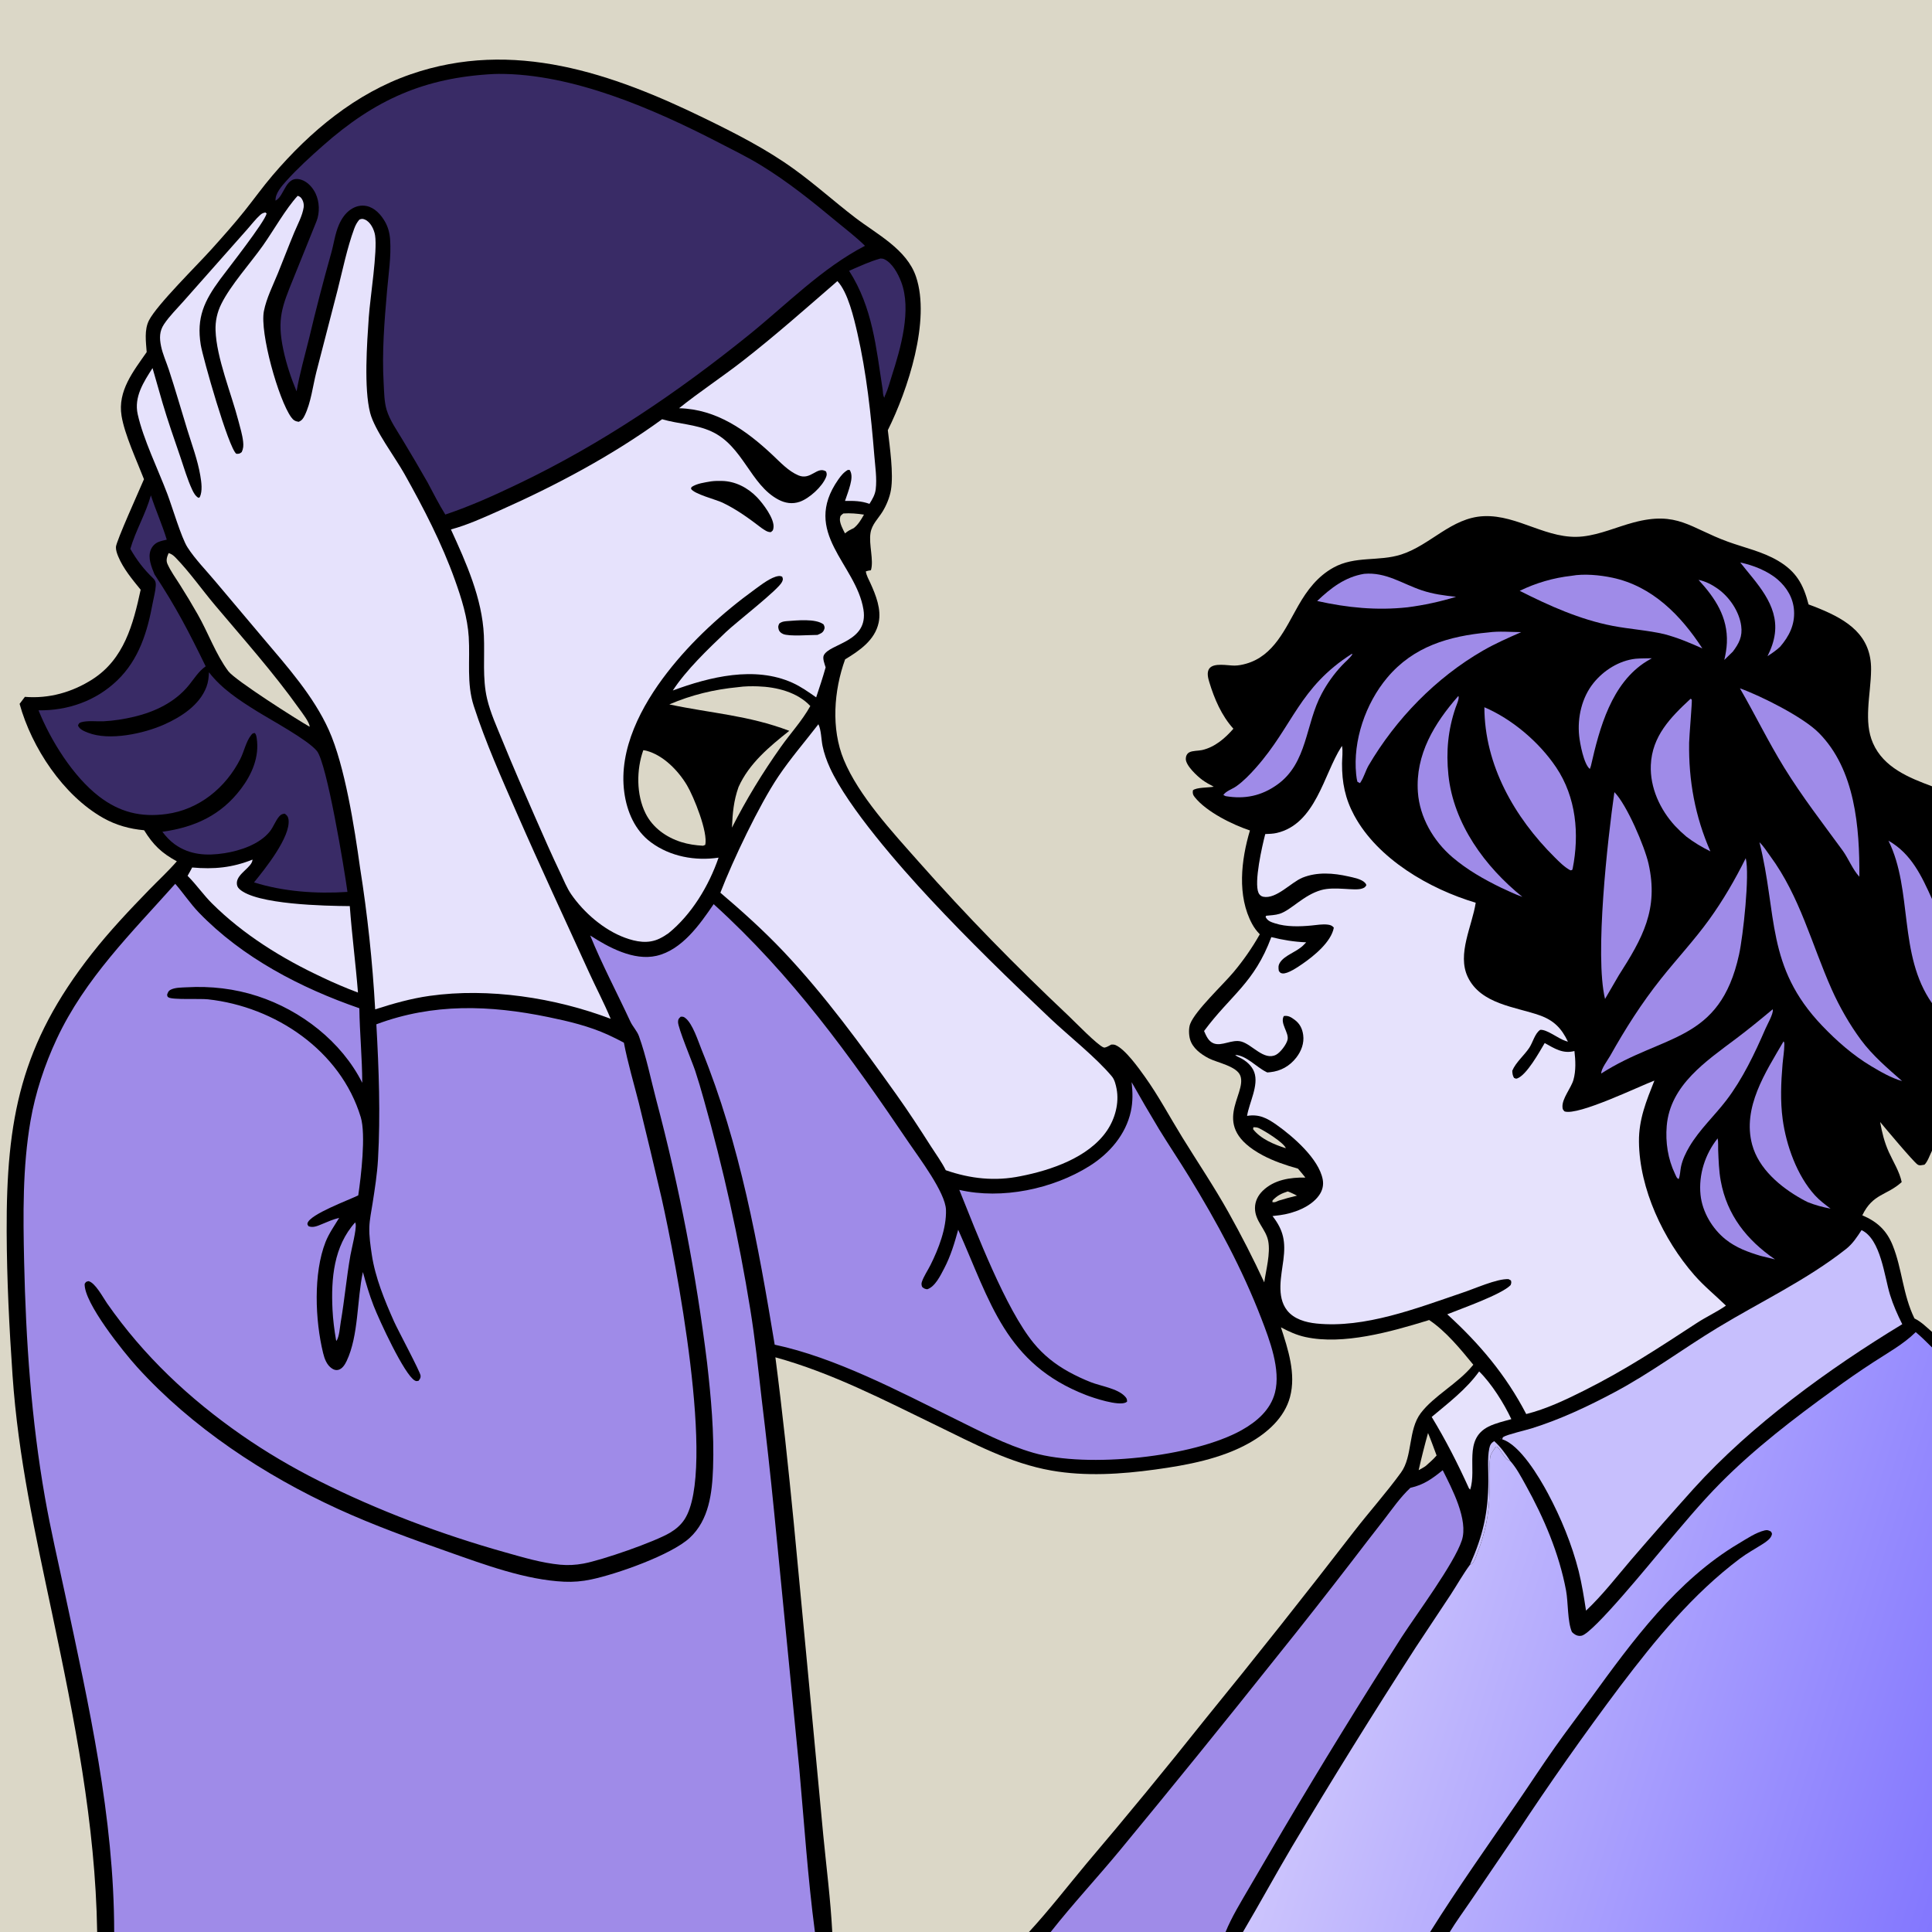 <?xml version="1.0" encoding="utf-8" ?>
<svg xmlns="http://www.w3.org/2000/svg" xmlns:xlink="http://www.w3.org/1999/xlink" width="1024" height="1024">
	<path d="M0 0L1024 0L1024 416.751L1024 476.484L1024 531.699L1024 609.895L1024 705.929L1024 714.166L1024 1024L768.412 1024L757.988 1024L658.789 1024L649.58 1024L556.885 1024L545.379 1024L441.115 1024L431.925 1024L60.517 1024L51.502 1024L0 1024L0 0Z"/>
	<path fill="#DBD7C7" d="M0 0L1024 0L1024 416.751C1011.65 412.171 998.379 406.787 992.722 393.906C990.147 388.044 989.899 381.833 990.202 375.528C990.533 368.631 991.666 361.74 991.715 354.842C991.845 336.797 979.305 328.731 964.247 322.548Q961.438 321.386 958.577 320.36C955.833 309.719 952.05 302.923 942.43 297.237C934.082 292.304 924.756 290.368 915.759 287.093C895.731 279.804 889.098 270.724 865.868 276.914C856.877 279.31 848.332 283.242 839.004 284.315C820.322 286.463 804.746 272.757 786.385 273.582C769.282 274.351 758.28 288.861 742.712 293.888C730.731 297.756 718.252 294.455 706.718 300.858C698.324 305.518 692.795 312.808 688.122 321.004C681.219 333.112 675.186 347.625 660.45 351.78C658.501 352.329 656.419 352.752 654.392 352.777C650.781 352.822 643.274 351.073 640.925 354.389C639.501 356.4 640.308 359.43 640.956 361.565C643.641 370.419 647.459 379.317 653.725 386.241C649.321 391.301 643.893 395.998 637.17 397.538C635.148 398.001 632.131 397.803 630.348 398.759C629.066 399.447 628.515 400.806 628.495 402.179C628.445 405.758 634.521 411.369 637.328 413.43C639.183 414.792 641.29 415.91 643.324 416.972C640.515 417.505 634.041 417.28 632.267 418.891C632.055 420.453 632.205 421.203 633.2 422.46C639.363 430.251 653.209 437.088 662.492 440.158C657.835 455.755 655.566 474.885 663.701 489.798C664.8 491.814 666.111 493.56 667.723 495.187Q664.716 500.506 661.234 505.527Q657.753 510.548 653.826 515.23C648.215 521.966 633.58 535.535 630.818 542.703C629.953 544.948 630.084 548.49 630.726 550.79C632.041 555.501 636.495 558.765 640.64 560.922C645.06 563.222 655.605 565.083 657.436 570.245C660.995 580.278 640.316 596.831 669.23 612.316C675.002 615.408 681.639 617.652 687.938 619.399C689.256 620.969 690.624 622.515 691.881 624.133C683.831 623.997 675.3 625.261 669.263 631.159C666.756 633.609 665.166 636.746 665.165 640.293C665.162 647.333 670.959 651.372 672.177 657.767C673.434 664.368 671.039 672.994 670.077 679.677Q661.316 660.771 651.131 642.592C643.541 628.993 634.719 615.92 626.543 602.656C619.979 592.006 614.081 580.884 606.805 570.696C603.557 566.148 596.399 556.098 591.256 553.913C590.524 553.602 589.805 553.618 589.029 553.635L588.161 554.102C587.361 554.528 585.844 555.456 584.975 555.174C581.84 554.153 569.481 541.362 566.279 538.344C538.543 512.196 512.17 485.305 486.914 456.738C473.144 441.163 455.123 421.81 447.223 402.664C440.418 386.173 441.961 365.998 447.924 349.483C455.501 344.886 463.715 339.354 465.706 330.002C467.21 322.943 464.225 315.439 461.351 309.122C460.463 307.173 459.166 304.946 458.913 302.836C459.814 302.503 460.648 302.38 461.599 302.257C463.244 296.962 460.381 288.56 461.394 282.436C462.155 277.839 465.491 274.893 467.811 271.095C469.865 267.73 471.576 263.551 472.227 259.66C473.665 251.07 471.614 236.97 470.563 228.009C481.173 206.706 493.357 169.803 485.497 146.623C480.552 132.04 464.704 124.132 453.148 115.268C442.188 106.862 431.93 97.597 420.709 89.513C406.046 78.948 389.838 70.699 373.632 62.798C324.429 38.809 272.023 20.554 217.657 39.377C188.47 49.483 164.394 69.606 144.528 92.865C139.309 98.976 134.646 105.502 129.635 111.773C124.02 118.8 117.972 125.58 111.956 132.265C104.224 140.857 83.244 161.472 78.981 169.77C76.392 174.811 77.359 181.181 77.747 186.623C70.665 196.807 62.262 207.182 64.425 220.411C66.056 230.382 72.529 244.228 76.313 253.992C73.929 259.654 61.571 286.901 61.448 289.914C61.38 291.578 61.999 293.33 62.622 294.849C65.272 301.313 70.181 307.199 74.557 312.565C70.6 330.902 65.772 349.309 49.038 360.023C38.268 366.92 25.945 370.401 13.196 369.344L10.389 373.063C16.77 396.195 33.492 421.591 54.757 433.57C61.483 437.359 68.707 439.353 76.381 440.043C81.235 447.886 85.663 452.127 93.734 456.516C89.135 461.8 83.976 466.546 79.099 471.567C68.536 482.44 58.113 493.465 48.739 505.393C10.935 553.496 3.31 592.991 3.535 652.813C3.63 678.131 4.903 703.75 6.648 729.016C9.658 772.586 18.626 812.578 27.578 854.974C39.376 910.851 50.613 966.653 51.502 1024L0 1024L0 0Z"/>
	<path fill="#9F8BE8" d="M60.517 1024C60.499 963.201 47.024 903.58 34.387 844.45C30.785 827.595 26.832 810.725 23.844 793.753C16.588 752.543 13.703 710.566 12.788 668.771C12.244 643.901 11.925 618.685 16.169 594.093C18.738 579.206 23.668 564.35 30.065 550.662C45.031 518.636 69.753 494.373 92.879 468.434C97.212 473.41 100.867 478.976 105.45 483.726C128.486 507.595 159.444 523.667 190.456 534.392C190.651 547.568 191.961 560.729 192 573.901C181.013 552.069 159.559 535.49 136.529 527.981C124.309 523.997 111.726 522.562 98.922 523.286C96.359 523.431 93.081 523.353 90.723 524.448C89.271 525.122 88.993 525.896 88.552 527.296C88.829 528.208 88.628 528.206 89.321 528.643C91.487 530.009 105.842 529.185 110.198 529.659C145.778 533.534 180.52 556.779 191.211 592.145C193.993 601.346 191.356 623.643 189.879 633.573C184.926 636.04 164.355 643.543 162.996 648.299C162.786 649.033 163.159 649.295 163.506 649.906C165.927 650.917 168.429 649.72 170.702 648.78C173.807 647.497 176.457 646.285 179.763 645.503C177.287 649.58 174.309 653.814 172.557 658.254C166.009 674.856 167.005 699.808 171.259 717.156C172.012 720.227 173.215 723.555 175.993 725.359C176.954 725.983 178.001 726.335 179.153 726.093C181.376 725.625 182.819 723.268 183.719 721.375C190.133 707.884 189.151 688.874 192.342 674.201C193.999 680.263 195.75 686.224 198.03 692.091C200.944 699.592 214.349 728.744 219.88 731.718C220.748 732.185 220.919 731.997 221.841 731.86C222.558 730.845 223.006 730.452 222.925 729.143C222.806 727.198 210.858 704.932 208.861 700.456C203.902 689.344 198.847 677.063 197.059 664.996C196.356 660.248 195.611 655.246 195.758 650.447C195.884 646.351 196.798 642.137 197.428 638.083C198.644 630.248 199.898 622.426 200.349 614.499C201.704 590.701 200.793 566.689 199.476 542.903C229.611 531.63 259.597 532.692 290.588 539.067C301.389 541.289 312.185 543.862 322.263 548.448C325.107 549.742 327.909 551.17 330.671 552.629C332.756 563.513 335.952 574.176 338.675 584.913Q344.834 609.938 350.662 635.042C357.903 667.349 379.838 779.416 362.793 805.331C360.864 808.264 358.253 810.503 355.26 812.3C347.085 817.208 319.179 826.908 309.165 828.743C305.103 829.487 301.087 829.714 296.972 829.332C287.08 828.414 277.273 825.441 267.742 822.766C234.075 813.315 200.342 800.609 169.053 784.916C154.963 777.849 141.03 769.652 128.085 760.65C100.287 741.321 76.113 718.582 56.73 690.764C54.577 687.673 50.502 679.889 46.931 679.037C45.575 679.354 45.645 679.305 44.878 680.466C44.39 690.429 65.38 716.511 72.682 724.572C101.6 756.5 140.087 781.885 179.072 799.739C198.171 808.486 217.839 815.554 237.633 822.528C256.8 829.28 278.585 837.402 299.049 838.341Q302.633 838.505 306.209 838.207Q309.785 837.91 313.293 837.155C326.689 834.374 355.722 824.182 365.57 815.087C375.795 805.643 377.458 791.309 377.932 778.085C378.597 759.496 376.859 740.77 374.771 722.321Q370.43 687.088 363.692 652.234Q356.954 617.381 347.85 583.069C344.929 571.965 342.545 560.016 338.664 549.217C337.634 546.352 335.361 544.158 334.059 541.347C327.245 526.634 318.786 510.619 312.82 495.825C322.569 502.132 335.873 509.358 347.923 506.615C361.422 503.543 370.937 489.96 378.254 479.211C420.009 517.109 450.436 559.451 481.799 605.785C487.113 613.637 501.074 632.016 501.385 641.209C501.716 650.959 497.451 661.945 493.163 670.507C491.733 673.361 489.617 676.438 488.608 679.429C488.271 680.428 488.402 681.141 488.758 682.098C489.839 682.999 490.053 683.106 491.439 683.344C495.65 682.01 498.524 675.928 500.466 672.227C503.846 665.782 505.942 658.781 507.857 651.787C524.943 690.018 532.811 722.855 575.705 739.431C579.721 740.983 592.574 745.261 596.644 743.37C596.908 743.247 597.129 743.049 597.371 742.888C597.411 741.575 597.113 741.026 596.196 740.06C592.212 735.861 583.496 734.701 578.125 732.578Q572.105 730.21 566.44 727.089C559.238 723.114 553.092 718.232 547.861 711.864C533.051 693.833 517.583 653.336 508.452 630.666C530.995 635.888 558.045 630.227 577.518 617.979C588.01 611.379 596.672 601.404 599.365 589.078C600.502 583.872 600.367 578.829 599.782 573.569Q606.854 586.11 614.287 598.44C619.475 606.917 625.035 615.164 630.225 623.641C645.003 647.777 658.342 672.377 668.533 698.828C672.91 710.189 678.938 725.912 675.752 738.159C673.369 747.322 666.087 753.516 658.153 757.974C632.598 772.332 576.285 778.283 547.728 770.023C533.057 765.78 519.216 758.46 505.56 751.731C476.304 737.313 442.557 719.467 410.604 712.708C401.866 659.851 392.27 606.44 371.945 556.574C370.04 551.901 367.143 542.502 363.176 539.514C362.243 538.811 361.928 538.85 360.813 538.86C359.764 539.835 359.406 540.11 359.372 541.658C359.302 544.754 366.914 562.902 368.431 567.427Q370.897 574.971 372.999 582.625Q380.767 610.059 386.934 637.897Q393.102 665.735 397.648 693.883C400.206 709.613 401.869 725.54 403.681 741.373Q407.35 771.527 410.345 801.755L423.649 937.526C426.233 966.272 428.152 995.379 431.925 1024L60.517 1024Z"/>
	<defs>
		<linearGradient id="gradient_0" gradientUnits="userSpaceOnUse" x1="1051.956" y1="932.437" x2="720.794" y2="828.953">
			<stop offset="0" stop-color="#8377FE"/>
			<stop offset="1" stop-color="#CCC4FD"/>
		</linearGradient>
	</defs>
	<path fill="url(#gradient_0)" d="M800.443 774.305C803.762 778.021 806.211 782.727 808.625 787.069C818.268 804.411 826.381 823.379 830.039 842.986C831.223 849.334 830.733 859.459 833.162 865.019C834.356 866.215 835.691 867.091 837.466 867.059C837.764 867.054 838.062 867.01 838.351 866.939C844.675 865.387 875.149 827.867 881.404 820.509C891.299 808.867 901.191 796.788 911.956 785.949C930.062 767.72 950.72 751.869 971.502 736.828Q982.044 729.073 993.016 721.94C1000.57 717.011 1008.94 712.421 1015.37 706.053C1018.42 708.556 1021.19 711.41 1024 714.166L1024 1024L768.412 1024L757.988 1024L658.789 1024C667.62 1009.05 675.916 993.796 684.755 978.847Q716.587 925.463 750.302 873.247L768.86 845.239C772.29 839.978 775.419 834.371 779.141 829.324C781.362 828.685 782.166 825.217 782.973 823.204C787.189 812.681 789.404 802.028 789.438 790.667C789.457 784.502 789.077 778.168 789.867 772.04C790.056 770.574 791.996 768.121 792.785 766.828L793.456 766.736C794.7 767.79 795.485 769.323 796.427 770.651C797.482 772.142 798.623 774.006 800.443 774.305Z"/>
	<path d="M757.988 1024C772.499 1000.85 788.471 978.304 803.941 955.778C810.716 945.913 817.237 935.877 824.137 926.097C830.324 917.33 836.863 908.814 843.173 900.135C865.277 869.73 888.702 837.561 921.606 818.057C925.751 815.6 930.675 812.223 935.375 811.135C936.788 810.808 937.311 811.099 938.59 811.724C938.965 812.366 939.3 812.576 939.12 813.36C938.631 815.505 936.087 817.199 934.335 818.318C930.261 820.922 926.006 823.205 922.133 826.122C896.958 845.078 877.697 868.779 858.753 893.702Q830.016 931.978 803.691 971.95L779.119 1008.09C775.553 1013.37 771.705 1018.54 768.412 1024L757.988 1024Z"/>
	<path fill="#DBD7C7" d="M678.921 703.512C683.148 705.768 687.223 707.638 691.927 708.661C711.934 713.012 737.127 705.881 756.413 699.977Q756.948 699.81 757.48 699.633C766.439 705.637 774.057 715.018 780.886 723.332L780.425 723.894C772.547 733.407 759.96 739.835 753.046 748.96C746.254 757.923 748.805 771.874 742.555 780.483C734.812 791.148 725.843 801.157 717.745 811.599Q678.828 862.033 638.595 911.423Q607.807 950.127 575.791 987.821C565.733 999.879 556.021 1012.45 545.379 1024L441.115 1024C440.216 1006.87 438.014 989.784 436.351 972.717L429.033 894.905C423.347 836.416 418.541 777.688 410.972 719.407C440.834 727.612 468.72 742.135 496.475 755.591C516.169 765.14 535.459 775.594 557.287 779.428C575.34 782.599 594.278 781.357 612.342 778.873C629.177 776.558 647.228 773.221 662.168 764.795C671.732 759.401 680.79 751.431 683.729 740.462C687.02 728.174 682.698 715.145 678.921 703.512Z"/>
	<path fill="#9F8BE8" d="M747.536 788.569C754.685 786.988 759.083 783.746 764.673 779.234C769.569 789.025 778.363 805.559 774.8 816.436C770.787 828.685 750.763 855.589 742.892 867.723Q710.599 918.21 680.093 969.797L662.089 1000.57C657.775 1008.02 652.812 1016 649.58 1024L556.885 1024C568.485 1009.26 581.446 995.364 593.429 980.879Q635.548 929.871 676.732 878.104Q696.76 853.194 716.252 827.862Q724.714 816.777 733.298 805.787C737.77 799.989 742.168 793.579 747.536 788.569Z"/>
	<path fill="#DBD7C7" d="M996.505 594.678C999.36 598.113 1013.77 615.312 1016.28 617.18C1017.38 618 1018.68 617.475 1020 617.316C1021.64 615.879 1022.96 611.919 1024 609.895L1024 705.929C1021.04 703.375 1018.25 700.526 1014.7 698.802C1008.51 686.1 1008.19 672.526 1003.17 660.068C999.955 652.088 994.926 647.493 987.061 644.136C992.696 632.504 999.967 633.767 1007.94 626.524C1006.79 620.982 1003.45 615.773 1001.13 610.647C998.771 605.429 997.507 600.305 996.505 594.678Z"/>
	<path fill="#9F8BE8" d="M1000.92 445.592C1013.01 452.424 1018.54 464.339 1024 476.484L1024 531.699C1005.97 506.059 1013.94 471.886 1000.92 445.592Z"/>
	<path fill="#C7BFFD" d="M779.141 829.324C786.061 813.67 788.677 802.262 788.865 785.061C788.924 779.581 788.248 772.995 789.352 767.665C789.733 765.823 790.352 764.814 791.949 763.839C795.146 766.603 798.139 770.77 800.443 774.305C798.623 774.006 797.482 772.142 796.427 770.651C795.485 769.323 794.7 767.79 793.456 766.736L792.785 766.828C791.996 768.121 790.056 770.574 789.867 772.04C789.077 778.168 789.457 784.502 789.438 790.667C789.404 802.028 787.189 812.681 782.973 823.204C782.166 825.217 781.362 828.685 779.141 829.324Z"/>
	<path fill="#E6E2FC" d="M711.27 395.354C711.86 398.236 711.322 401.716 711.307 404.697C711.257 414.736 712.942 423.254 717.749 432.17C730.224 455.308 757.696 471.192 782.157 478.462C780.287 490.804 772.17 505.666 777.938 517.8C784.84 532.319 803.358 533.628 816.074 538.147C823.604 540.822 827.677 545.057 831.032 552.105C830.867 552.057 830.701 552.013 830.536 551.962C830.263 551.877 829.992 551.784 829.719 551.699C826.014 550.543 819.771 545.439 816.333 545.851C813.515 547.692 812.452 552.508 810.522 555.392C807.837 559.406 803.354 563.113 801.531 567.527C801.613 569.009 801.688 569.978 802.459 571.304C803.127 571.57 803.4 571.86 804.13 571.6C809.181 569.804 815.91 557.594 818.726 552.83C823.904 555.699 828.353 558.691 834.482 557.063C835.073 562.009 835.332 567.514 833.952 572.362C832.731 576.653 827.878 582.256 828.142 586.722C828.218 588.007 828.428 588.23 829.272 589.087C836.581 591.423 868.919 575.699 876.863 572.736C872.565 583.599 868.578 593.211 868.683 605.077C868.904 630.145 881.651 657.068 897.951 675.737C903.156 681.698 909.153 686.518 914.788 692.01C909.908 695.417 904.358 697.949 899.352 701.215C878.886 714.569 861.368 726.145 839.44 737.108C829.594 742.03 819.651 746.758 808.937 749.478C798.198 728.816 784.196 712.23 767.078 696.609C774.893 693.452 795.784 686.147 800.654 681.139C801.053 679.988 801.124 679.845 800.83 678.676L799.579 677.983C793.459 677.582 781.138 683.252 774.713 685.308C750.859 693.409 723.309 704.114 697.753 701.493C692.058 700.908 685.8 699.183 682.14 694.467C676.435 687.117 679.171 676.17 680.232 667.73C681.424 658.249 680.425 652.202 674.457 644.536Q676.406 644.327 678.35 644.069C685.595 643.101 694.643 639.781 699.07 633.636C700.902 631.092 701.65 628.233 701.068 625.136C699.001 614.132 685.261 602.313 676.635 596.204C671.583 592.626 667.294 590.39 660.971 591.449C662.09 584.434 667.287 575.249 664.78 568.284C663.535 564.824 660.279 562.054 657.034 560.544C656.038 560.081 655.481 559.871 654.673 559.117C660.666 559.446 665.76 565.46 671.048 568.105L671.693 568.423Q672.431 568.365 673.167 568.291C678.816 567.709 683.544 565.069 687.05 560.559C689.725 557.119 691.316 552.923 690.713 548.531C690.251 545.168 688.894 542.5 686.17 540.498C684.266 539.099 682.806 538.161 680.459 538.517C678.24 542.321 683.281 547.334 682.435 551.057C681.85 553.633 678.574 557.911 676.297 559.068C669.936 562.302 663.747 553.686 658.007 552.066C652.965 550.642 647.6 554.789 643.164 552.967C640.44 551.848 639.292 548.961 638.18 546.46C652.272 527.418 664.808 521.071 673.823 496.688C680.064 498.23 685.883 499.198 692.312 499.448C691.805 499.991 691.29 500.511 690.767 501.038C687.377 504.458 680.833 506.303 678.403 510.189C677.429 511.748 677.542 512.926 677.81 514.633C678.506 515.435 678.52 515.767 679.698 515.93C682.468 516.313 688.024 512.463 690.281 510.911C696.313 506.764 705.594 499.261 706.959 491.667C706.028 490.514 705.028 490.211 703.559 490.05C700.813 489.75 697.9 490.268 695.167 490.534C688.987 491.135 681.817 491.342 675.84 489.406C673.673 488.704 671.873 488.178 670.791 486.01L671.084 485.37C673.399 485.142 675.98 485.035 678.196 484.342C684.284 482.44 690.829 474.428 700.27 471.755C707.508 469.705 717.847 472.32 721.886 470.962C723.076 470.562 723.642 470.25 724.206 469.134C724 468.588 724.02 468.525 723.579 468.01C721.803 465.939 717.291 465.109 714.715 464.527C706.744 462.726 698.12 462.04 690.335 465.187C684.306 467.625 676.478 476.677 669.539 475.294C668.424 475.072 667.501 474.273 667.043 473.244C664.545 467.631 668.984 448.327 670.612 442.067C672.609 441.981 674.702 441.943 676.655 441.494C697.366 436.733 701.637 410.339 710.882 395.944C711.009 395.746 711.14 395.551 711.27 395.354Z"/>
	<path fill="#392B66" d="M261.629 39.229Q262.972 39.169 264.317 39.165C303.537 39.032 346.485 57.777 380.756 75.474C388.351 79.395 396.102 83.191 403.398 87.652C417.766 96.438 430.615 106.82 443.538 117.553C448.551 121.717 453.83 125.692 458.458 130.286C435.525 142.199 417.022 161.286 397.027 177.43C359.199 207.974 318.877 235.28 274.986 256.308C262.132 262.466 249.537 268.192 236.02 272.723C232.623 267.243 229.699 261.474 226.676 255.783Q220.229 244.453 213.479 233.301C210.51 228.295 206.593 222.825 204.913 217.207C203.602 212.822 203.615 207.707 203.349 203.151C202.392 186.738 203.735 170.315 205.155 153.969C205.921 145.151 207.395 135.854 206.778 127.031C206.54 123.626 205.718 120.373 204.004 117.404C201.897 113.755 198.656 110.151 194.374 109.214C191.368 108.556 188.398 109.33 185.882 111.036C182.983 113.004 181.027 115.964 179.645 119.13C177.548 123.938 176.962 129.2 175.525 134.22Q169.202 156.652 163.827 179.329C161.532 188.615 158.832 198.018 157.189 207.438C154.222 200.244 151.77 192.958 150.164 185.335C146.725 169.008 149.488 162.418 155.597 147.375L167.756 117.269C169.559 112.712 169.352 106.968 167.253 102.531C165.827 99.516 163.077 96.378 159.821 95.315C151.198 92.5 150.988 103.886 146.029 106.35C145.834 102.494 149.355 98.56 151.789 95.851C157.729 89.241 164.431 83.161 171.079 77.276C198.623 52.895 224.832 41.138 261.629 39.229Z"/>
	<path fill="#E6E2FC" d="M157.775 103.788C158.896 104.097 159.463 104.606 160.069 105.568C160.814 106.752 161.166 108.443 160.963 109.82C160.301 114.335 157.714 119.007 155.956 123.212C152.961 130.38 150.221 137.668 147.283 144.863C144.662 151.282 141.226 158.047 139.877 164.874C137.605 176.373 147.652 211.9 154.33 221.125C155.451 222.673 156.393 223.281 158.272 223.568C159.961 222.897 160.659 221.875 161.446 220.292C164.8 213.554 165.799 204.579 167.657 197.246L178.931 153.685C181.625 143.009 183.953 131.524 187.738 121.2C188.418 119.348 189.187 117.928 190.449 116.419C191.622 115.909 192.155 115.863 193.371 116.365C196.393 117.612 198.309 121.683 198.796 124.714C200.148 133.139 196.181 157.705 195.462 168.14C194.519 181.817 192.811 205.796 196.187 218.849C198.561 228.026 209.329 242.228 214.332 251.143C224.52 269.3 234.165 287.914 241.172 307.551C244.633 317.248 247.789 327.264 248.441 337.6C249.22 349.92 247.221 362.153 251.099 374.144C257.381 393.572 265.8 412.341 273.956 431.023C286.283 459.258 299.336 487.088 312.082 515.131C315.867 523.458 320.171 531.55 323.677 539.998C294.237 528.817 259.034 523.416 227.733 527.829C217.806 529.229 208.358 531.922 198.848 534.98Q196.75 497.21 190.826 459.849C187.899 438.761 182.761 405.793 174.311 386.992C166.215 368.98 152.245 353.307 139.598 338.361L114.154 308.183C109.323 302.391 103.387 296.372 99.331 290.028C96.147 285.049 91.229 268.525 88.748 261.941C83.829 248.888 75.926 232.816 72.983 219.543C70.957 210.406 76.067 202.532 80.847 195.095L86.123 213.47C88.939 223.057 92.284 232.546 95.518 242.001C97.501 247.8 99.28 254.019 101.863 259.557C102.611 261.161 103.603 262.992 105.198 263.861L105.876 263.553C107.431 260.229 106.766 255.595 106.161 252.044C104.751 243.762 101.72 235.718 99.252 227.71C95.977 217.087 92.936 206.411 89.457 195.847C88.104 191.742 86.243 187.747 85.367 183.501C84.482 179.207 84.457 175.554 86.943 171.827C89.803 167.538 93.741 163.672 97.16 159.806L116.638 137.804L131.032 121.556C133.267 119.041 135.509 116.068 138.014 113.838C138.839 113.104 139.597 112.808 140.665 112.614L141.322 113.159C140.347 117.67 120.629 142.664 116.67 148.041C108.239 159.492 104.08 168.35 106.393 182.736C107.473 189.451 121.127 237.495 125.256 240.518C126.811 240.518 126.886 240.557 128.117 239.626C129.005 237.745 129.087 236.131 128.862 234.066C128.459 230.375 127.284 226.602 126.351 223.01C122.599 208.561 114.739 189.66 114.248 175.161Q114.176 173.336 114.336 171.517Q114.496 169.698 114.885 167.914Q115.274 166.13 115.885 164.409Q116.496 162.689 117.32 161.059C122.303 151.032 132.687 139.572 139.337 130.174C144.948 122.244 151.456 110.632 157.775 103.788Z"/>
	<path fill="#E6E2FC" d="M443.836 148.994C449.434 154.87 452.615 168.67 454.414 176.497C459.273 197.636 461.665 219.948 463.414 241.55C463.873 247.218 464.857 253.71 464.146 259.37C463.781 262.275 462.358 264.626 460.839 267.049C456.319 265.443 452.589 265.449 447.865 265.499C448.829 262.67 449.931 259.796 450.662 256.901C451.313 254.326 451.827 251.416 450.367 249.099L449.387 249.065C447.2 250.304 445.752 252.104 444.325 254.14C424.478 282.461 453.745 298.842 457.646 323.069C460.447 340.466 439.649 340.96 436.616 347.359C435.848 348.981 437.102 352.057 437.604 353.716C436.115 359.064 434.345 364.356 432.586 369.62C428.547 366.794 424.529 363.929 420.018 361.893C399.981 352.847 376.178 358.744 356.6 365.977C363.84 354.939 375.266 344.058 384.836 334.938C390.239 329.789 412.716 312.425 414.496 308.408C415.068 307.117 415.059 306.891 414.576 305.666C413.847 305.35 413.411 305.231 412.599 305.332C408.702 305.818 403.401 309.976 400.299 312.222C383.037 324.719 366.682 339.618 353.609 356.499C340.013 374.058 327.791 397.005 330.88 419.935C332.26 430.18 336.53 440.172 345.029 446.459C355.262 454.028 368.488 456.414 380.855 454.569C375.73 469.477 366.621 484.643 354.308 494.64C352.795 495.707 351.232 496.67 349.562 497.477C343.54 500.385 337.199 499.201 331.199 496.995C320.037 492.892 309.429 483.676 302.727 473.959C300.471 470.688 298.856 466.603 297.142 463.019C292.426 453.159 288.047 443.177 283.66 433.166C277.748 419.674 271.873 406.232 266.314 392.589C263.403 385.448 259.944 377.907 258.171 370.387C255.59 359.446 256.98 347.904 256.462 336.746C255.55 317.093 247.068 298.233 238.997 280.615C247.779 278.266 256.42 274.29 264.717 270.608C294.564 257.361 324.506 241.425 350.926 222.209C359.549 224.727 368.725 224.858 377.006 228.638C393.918 236.357 397.637 256.95 412.607 264.827C416.179 266.706 419.966 267.284 423.833 265.96C428.891 264.228 435.794 258.015 437.83 252.876C438.308 251.669 438.277 251.073 437.828 249.89C433.086 246.851 429.794 254.739 423.192 251.963C417.85 249.716 413.597 245.035 409.431 241.129C395.468 228.039 379.828 216.871 359.916 216.369C370.823 207.623 382.622 199.903 393.66 191.303C410.879 177.886 427.349 163.3 443.836 148.994Z"/>
	<path d="M376.825 255.142C378.66 254.875 380.654 254.881 382.507 254.906C389.666 255.001 396.354 258.477 401.238 263.571C404.384 266.853 410.659 275.014 409.956 279.756C409.75 281.147 409.587 281.301 408.513 282.048C406.635 282.055 405.242 280.903 403.725 279.924C397.137 274.875 390.433 269.972 382.91 266.393C379.511 264.776 367.754 261.832 366.235 259.028L366.524 258.147C369.377 256.224 373.483 255.726 376.825 255.142Z"/>
	<path d="M416.964 329.215C422.203 328.868 432.283 327.701 436.509 330.957C437.037 332.117 437.309 332.616 436.731 333.901C435.988 335.554 434.785 335.822 433.276 336.519C429.596 336.479 418.063 337.465 414.995 336.005C413.827 335.449 413.005 334.765 412.676 333.465C412.325 332.083 412.478 331.657 413.064 330.457C414.404 329.484 415.38 329.377 416.964 329.215Z"/>
	<path fill="#E6E2FC" d="M433.771 383.857C435.268 386.897 435.262 391.846 435.944 395.251C436.748 399.264 438.197 403.281 439.898 406.998C449.504 427.993 477.007 459.35 493.102 476.584C513.483 498.406 535.044 519.386 556.743 539.885C566.668 549.262 580.926 560.435 589.388 570.607C590.77 572.267 591.421 575.022 591.821 577.13C593.256 584.704 591.001 592.964 586.71 599.276C577.054 613.483 556.995 620.261 540.963 623.389C527.331 626.201 514.264 624.75 501.277 620.241C499.115 615.876 495.991 611.647 493.369 607.529C487.47 598.267 481.506 589.111 475.128 580.169C456.604 554.195 437.226 527.547 415.288 504.351C404.814 493.277 393.408 483.029 381.812 473.151C388.473 455.881 402.37 426.665 412.547 411.533C419.013 401.918 426.704 393.04 433.771 383.857Z"/>
	<path fill="#C7BFFD" d="M986.663 651.984C996.895 656.824 998.75 676.585 1001.76 686.278C1003.45 691.731 1005.69 696.762 1008.24 701.853C969.358 725.433 928.241 755.255 897.674 789.025Q880.919 807.699 864.542 826.706C856.783 835.809 849.341 845.467 840.629 853.679C839.559 846.634 838.433 839.657 836.735 832.73C833.142 818.567 827.302 804.364 820.398 791.49C815.903 783.107 805.576 765.61 796.051 762.823C795.838 762.761 795.623 762.703 795.408 762.643L795.242 762.338C795.507 762.505 795.924 762.841 796.223 762.908C796.427 762.15 796.306 761.933 796.948 761.536C798.907 760.326 808.838 757.985 811.658 757.107C827.015 752.323 841.74 745.375 855.917 737.815C874.806 727.742 891.975 714.89 910.225 703.809C932.848 690.074 957.627 678.433 978.451 661.99C981.956 659.222 984.249 655.669 986.663 651.984Z"/>
	<path fill="#392B66" d="M69.079 290.913C71.905 281.171 77.2 272.443 79.972 262.553C82.54 270.467 85.974 278.067 88.391 286.032C86.85 286.38 85.243 286.713 83.789 287.345C81.978 288.131 80.552 289.719 79.848 291.555C78.26 295.699 80.324 300.586 81.894 304.438C93.197 321.559 100.077 334.836 109.013 353.168C105.22 355.857 103.075 359.497 100.21 363.051C92.881 372.141 82.243 377.229 71.073 379.892C65.85 381.137 60.261 382.034 54.895 382.293C51.255 382.468 46.641 381.816 43.17 382.765C42.026 383.077 41.668 383.511 41.346 384.583C42.27 386.68 44.653 387.569 46.666 388.361C57.961 392.806 76.285 388.812 87.101 383.974C96.123 379.939 105.81 373.688 109.435 364.037C110.393 361.486 110.626 359.016 110.753 356.324C117.506 365.074 126.749 371.097 136.023 376.87C143.87 381.755 163.011 392.05 167.94 398.011C173.249 404.431 182.582 461.014 184.157 472.737C167.677 473.792 150.494 472.638 134.639 467.695C140.285 460.715 154.124 443.636 152.928 434.392C152.725 432.827 152.15 432.151 150.911 431.253C149.557 431.419 148.893 431.672 147.972 432.74C145.99 435.039 144.959 438.255 143.019 440.686C137.589 447.49 127.297 450.92 118.943 452.22C109.624 453.67 100.616 453.217 92.664 447.526C90.118 445.704 87.936 443.343 86.053 440.86C103.19 438.466 117.097 432.151 127.731 418.086C133.559 410.378 137.541 401.134 136.07 391.306C135.925 390.336 135.755 389.237 135.053 388.519C133.87 388.679 133.834 388.735 133.107 389.633C130.415 392.959 129.36 398.35 127.403 402.209C119.619 417.558 105.488 429.113 88.195 431.448C74.627 433.28 63.379 430.511 52.464 422.108C38.676 411.494 26.798 392.356 20.426 376.481C35.912 376.714 50.836 371.513 62.155 360.616C73.714 349.488 78.152 334.789 80.962 319.463C81.505 316.501 82.382 313.48 82.562 310.467C82.647 309.04 82.495 308.119 81.619 306.958C81.522 306.831 81.394 306.73 81.282 306.616C76.261 301.83 72.525 296.932 69.079 290.913Z"/>
	<path fill="#9F8BE8" d="M925.281 454.85C927.47 463.671 923.864 496.206 921.737 505.93C911.478 552.812 881.711 547.752 848.687 568.988C848.562 566.517 852.201 561.781 853.452 559.553C861.555 545.116 870.045 531.744 880.365 518.764C888.713 508.263 898.059 498.254 905.894 487.398C913.258 477.196 919.691 466.111 925.281 454.85Z"/>
	<path fill="#E6E2FC" d="M133.842 455.607C133.711 459.636 125.817 462.89 125.543 467.781C125.468 469.125 125.828 470.201 126.814 471.138C135.616 479.502 172.661 480.15 185.394 480.257C186.51 495.553 188.526 510.785 189.728 526.075Q180.055 522.448 170.74 517.98C149.601 508.128 128.928 495.332 112.358 478.822C107.881 474.362 104.277 469.143 99.855 464.644L99.419 464.207C100.292 462.77 101.059 461.269 101.852 459.787C113.4 460.815 123.025 459.921 133.842 455.607Z"/>
	<path fill="#9F8BE8" d="M786.754 374.846C801.583 381.228 815.816 393.358 824.802 406.731C835.417 422.529 837.172 442.109 833.546 460.394L833.271 461.125L832.355 461.299C829.138 459.567 826.568 456.921 823.996 454.369C802.704 433.237 786.812 405.481 786.754 374.846Z"/>
	<path fill="#9F8BE8" d="M922.192 364.825C933.606 368.946 955.656 380.044 963.949 388.371C983.366 407.871 985.656 438.683 985.502 464.676C981.989 460.98 979.696 454.979 976.577 450.709C965.966 436.183 955.077 422.132 945.617 406.776C937.23 393.162 930.204 378.676 922.192 364.825Z"/>
	<path fill="#9F8BE8" d="M855.658 419.843C862.233 426.481 871.712 448.678 873.772 457.844C879.191 481.963 870.601 497.225 857.971 516.975Q854.299 523.203 850.701 529.473C845.145 506.378 852.076 444.947 855.658 419.843Z"/>
	<path fill="#9F8BE8" d="M932.544 446.408C934.674 448.388 936.497 451.356 938.232 453.712C954.046 475.19 960.179 500.473 970.853 524.415C974.94 533.582 980.378 543.107 986.361 551.18C992.507 559.473 1000.44 566.204 1008.15 572.981C1002.55 571.443 996.664 568.019 991.703 565.051C982.089 559.299 973.527 551.756 965.799 543.679C935.783 512.308 942.141 484.572 932.544 446.408Z"/>
	<path fill="#9F8BE8" d="M788.828 335.205C794.413 334.42 800.642 334.982 806.282 335.046C799.433 338.051 792.544 341.07 786.055 344.806C761.068 359.193 739.877 381.012 725.347 405.769C723.795 408.502 722.995 411.636 721.333 414.281C721.162 414.553 720.983 414.82 720.807 415.09L720.844 415.088L719.477 414.383C719.103 413.075 718.922 411.709 718.787 410.356C717.003 392.561 723.79 372.847 735.222 359.215C749.163 342.592 767.99 337.135 788.828 335.205Z"/>
	<path fill="#9F8BE8" d="M832.871 305.195C839.542 303.966 848 304.793 854.598 306.191C875.74 310.671 890.921 326.165 902.284 343.679C895.631 340.692 889.158 337.96 882.089 336.101C873.107 334.011 863.747 333.469 854.679 331.714C837.339 328.36 821.177 321.081 805.471 313.162Q808.694 311.588 812.039 310.295Q815.385 309.002 818.829 308.001Q822.273 307 825.79 306.297Q829.307 305.594 832.871 305.195Z"/>
	<path fill="#9F8BE8" d="M939.499 534.994L939.631 535.137C939.942 537.408 936.719 542.947 935.706 545.292C930.133 558.183 923.539 572.039 914.958 583.223C908.641 591.454 900.798 598.688 895.473 607.651C893.535 610.914 891.698 614.739 890.948 618.483C890.519 620.624 890.537 622.881 889.741 624.925C888.605 624.472 888.316 623.211 887.769 622.142C884.018 614.278 882.676 605.462 883.396 596.802C885.212 574.96 904.539 562.295 920.558 550.2C927.033 545.31 933.276 540.2 939.499 534.994Z"/>
	<path fill="#9F8BE8" d="M772.918 368.921C773.768 369.79 771.869 373.932 771.472 375.105C767.471 386.918 766.393 398.254 767.686 410.745C770.365 436.621 787.156 459.495 806.886 475.356C803.086 474.054 799.433 472.238 795.778 470.574C786.563 466.111 777.671 461.045 769.845 454.379C759.764 445.794 752.437 433.187 751.507 419.831C750.119 399.896 760.291 383.293 772.918 368.921Z"/>
	<path fill="#DBD7C7" d="M391.258 364.196C394.556 363.699 398.412 363.673 401.753 363.782C411.572 364.104 422.592 366.83 429.484 374.205C425.032 382.188 419.052 388.548 413.812 395.962C403.991 409.86 395.686 423.483 387.945 438.656C388.294 430.913 388.835 424.487 391.436 417.144C397.048 404.59 407.828 395.718 418.333 387.35C396.45 379.076 377.148 378.117 354.75 373.359C366.594 368.27 378.44 365.431 391.258 364.196Z"/>
	<path fill="#DBD7C7" d="M89.387 293.141C90.968 293.631 91.975 294.419 93.114 295.595C100.579 303.304 107.033 312.549 113.971 320.784C129.105 338.745 144.899 356.423 158.532 375.569C159.723 377.242 164.402 383.268 164.083 385.188C157.438 381.404 124.59 360.543 121.019 355.755C114.36 346.827 110.346 335.353 104.777 325.611Q100.268 317.672 95.38 309.961C93.183 306.457 90.403 302.661 88.747 298.89C87.845 296.835 88.569 295.043 89.387 293.141Z"/>
	<path fill="#9F8BE8" d="M896.044 370.357C896.36 370.503 896.564 370.557 896.688 371.038C896.902 371.876 895.328 390.353 895.276 393.621C894.957 413.755 898.439 432.781 906.544 451.243C901.997 448.985 897.804 446.506 893.776 443.407Q890.658 440.781 887.865 437.811C879.88 429.161 874.478 417.465 874.97 405.535C875.605 390.165 885.411 380.205 896.044 370.357Z"/>
	<path fill="#9F8BE8" d="M945.325 551.945C945.783 552.467 945.741 553.016 945.734 553.719C945.702 557.121 945.072 560.696 944.784 564.1C943.968 573.765 943.554 583.618 944.856 593.255C946.723 607.072 952.477 623.205 962.024 633.623C964.465 636.288 967.376 638.431 970.241 640.612C966.019 639.804 962.088 638.749 958.096 637.145C956.967 636.601 955.869 636.011 954.776 635.397C943.65 629.151 932.132 619.501 928.676 606.685C923.362 586.979 935.824 568.259 945.325 551.945Z"/>
	<path fill="#DBD7C7" d="M340.962 397.615C341.573 397.698 342.153 397.784 342.749 397.946C351.671 400.373 359.493 408.477 364.092 416.174C367.703 422.217 375.413 441.294 373.766 447.827L372.62 448.257C368.71 448.056 364.756 447.481 361.018 446.293C353.094 443.777 345.936 438.703 342.165 431.124C337.209 421.161 337.281 407.951 340.962 397.615Z"/>
	<path fill="#392B66" d="M466.655 137.017C467.358 137.035 467.99 137.071 468.643 137.368C472.942 139.328 476.002 145.112 477.639 149.391C483.323 164.243 477.314 184.777 472.666 199.252C471.617 202.517 470.716 206.079 469.295 209.195C468.956 209.937 469.029 209.637 468.832 210.4C468.797 210.536 468.774 210.674 468.744 210.811C467.919 209.633 467.996 207.945 467.839 206.528C464.328 184.12 462.563 163.136 450.049 143.543C455.509 141.144 460.897 138.621 466.655 137.017Z"/>
	<path fill="#E6E2FC" d="M783.982 726.89C790.603 733.382 797.141 743.844 801.045 752.182C797.04 753.311 792.635 754.278 788.916 756.15C775.509 762.896 782.872 778.468 779.208 789.536L778.559 788.812C772.658 775.764 766.264 763.247 758.829 751.01C767.731 743.524 777.146 736.409 783.982 726.89Z"/>
	<path fill="#9F8BE8" d="M716.511 346.538L716.796 346.804C715.385 348.937 713.039 350.769 711.289 352.657Q708.139 356.012 705.457 359.751Q702.774 363.49 700.605 367.549C691.826 383.684 693.142 404.315 676.977 415.869C668.584 421.868 659.705 423.695 649.6 421.968L648.399 421.372C649.766 419.27 653.169 418.224 655.237 416.763C659.04 414.076 662.461 410.516 665.543 407.048C685.395 384.702 688.457 364.418 716.511 346.538Z"/>
	<path fill="#9F8BE8" d="M723.014 304.142C734.594 303.12 743.059 309.343 753.537 312.868C759.486 314.87 765.524 315.671 771.743 316.322Q759.139 320.18 746.069 321.88C729.7 323.653 714.101 322.112 698.125 318.54C705.376 311.641 712.918 305.798 723.014 304.142Z"/>
	<path fill="#9F8BE8" d="M866.854 349.154C869.71 348.904 872.659 348.963 875.529 348.885Q874.114 349.654 872.743 350.499C854.128 362.04 847.772 385.865 843.233 405.872C843.096 406.459 842.86 407 842.642 407.561C839.431 405.009 837.399 393.985 836.987 390.009C835.98 380.312 838.404 369.698 844.568 362.032C850.008 355.267 858.169 350.137 866.854 349.154Z"/>
	<path fill="#9F8BE8" d="M910.387 603.365C910.803 605.254 910.583 607.592 910.664 609.54C910.89 614.995 911.051 620.517 912.031 625.896C915.345 644.078 925.91 657.293 940.795 667.505C938.234 666.909 935.682 666.256 933.128 665.63C926.487 663.622 920.136 661.326 914.644 656.941C907.546 651.273 902.255 642.372 901.315 633.282C900.214 622.64 903.752 611.647 910.387 603.365Z"/>
	<path fill="#9F8BE8" d="M922.361 298.135C929.107 299.529 936.887 302.572 942.18 307.146C947.165 311.453 950.487 317.072 950.884 323.735C951.329 331.196 948.224 337.31 943.502 342.786C941.425 344.743 939.197 346.23 936.817 347.785C938.733 343.885 940.194 340.041 940.728 335.699C942.612 320.39 930.953 309.095 922.361 298.135Z"/>
	<path fill="#9F8BE8" d="M188.275 647.86C188.355 648.183 188.465 648.5 188.515 648.828C188.962 651.788 186.343 661.849 185.732 665.306C183.654 677.069 182.615 688.982 180.597 700.756C180.092 703.704 179.905 708.192 178.362 710.7L178.117 710.292C177.193 704.905 176.496 699.526 176.231 694.064C175.437 677.729 176.846 660.551 188.275 647.86Z"/>
	<path fill="#9F8BE8" d="M900.259 307.345C903.912 308.065 907.477 309.915 910.489 312.072C916.702 316.522 921.818 324.057 922.867 331.694C923.642 337.34 921.717 341.012 918.462 345.349L913.925 349.772C914.604 346.819 915.159 343.709 915.282 340.678C915.834 327.069 909.095 316.985 900.259 307.345Z"/>
	<path fill="#DBD7C7" d="M446.994 272.147C450.739 271.897 454.225 272.206 457.926 272.765C456.484 275.317 454.803 278.194 452.418 279.962C450.709 280.76 449.283 281.451 447.873 282.716C446.825 280.721 444.969 277.242 445.175 274.957C445.33 273.237 445.703 273.166 446.994 272.147Z"/>
	<path fill="#DBD7C7" d="M756.888 759.532C758.525 763.44 759.933 767.468 761.427 771.434C759.713 773.464 757.694 775.177 755.721 776.949C754.533 777.822 753.202 778.498 751.917 779.219Q754.158 769.314 756.888 759.532Z"/>
	<path fill="#DBD7C7" d="M664.337 597.442C665.316 597.447 666.228 597.491 667.138 597.901C670.218 599.29 680.525 605.686 681.524 608.591C675.396 606.659 668.184 603.678 664.153 598.49L664.337 597.442Z"/>
	<path fill="#DBD7C7" d="M682.531 631.482C684.208 632.04 685.847 632.958 687.449 633.713C684.213 634.481 681.044 635.335 677.867 636.322C676.605 636.813 675.697 637.482 674.363 637.112L674.513 636.199C677.104 633.581 679.071 632.619 682.531 631.482Z"/>
</svg>

